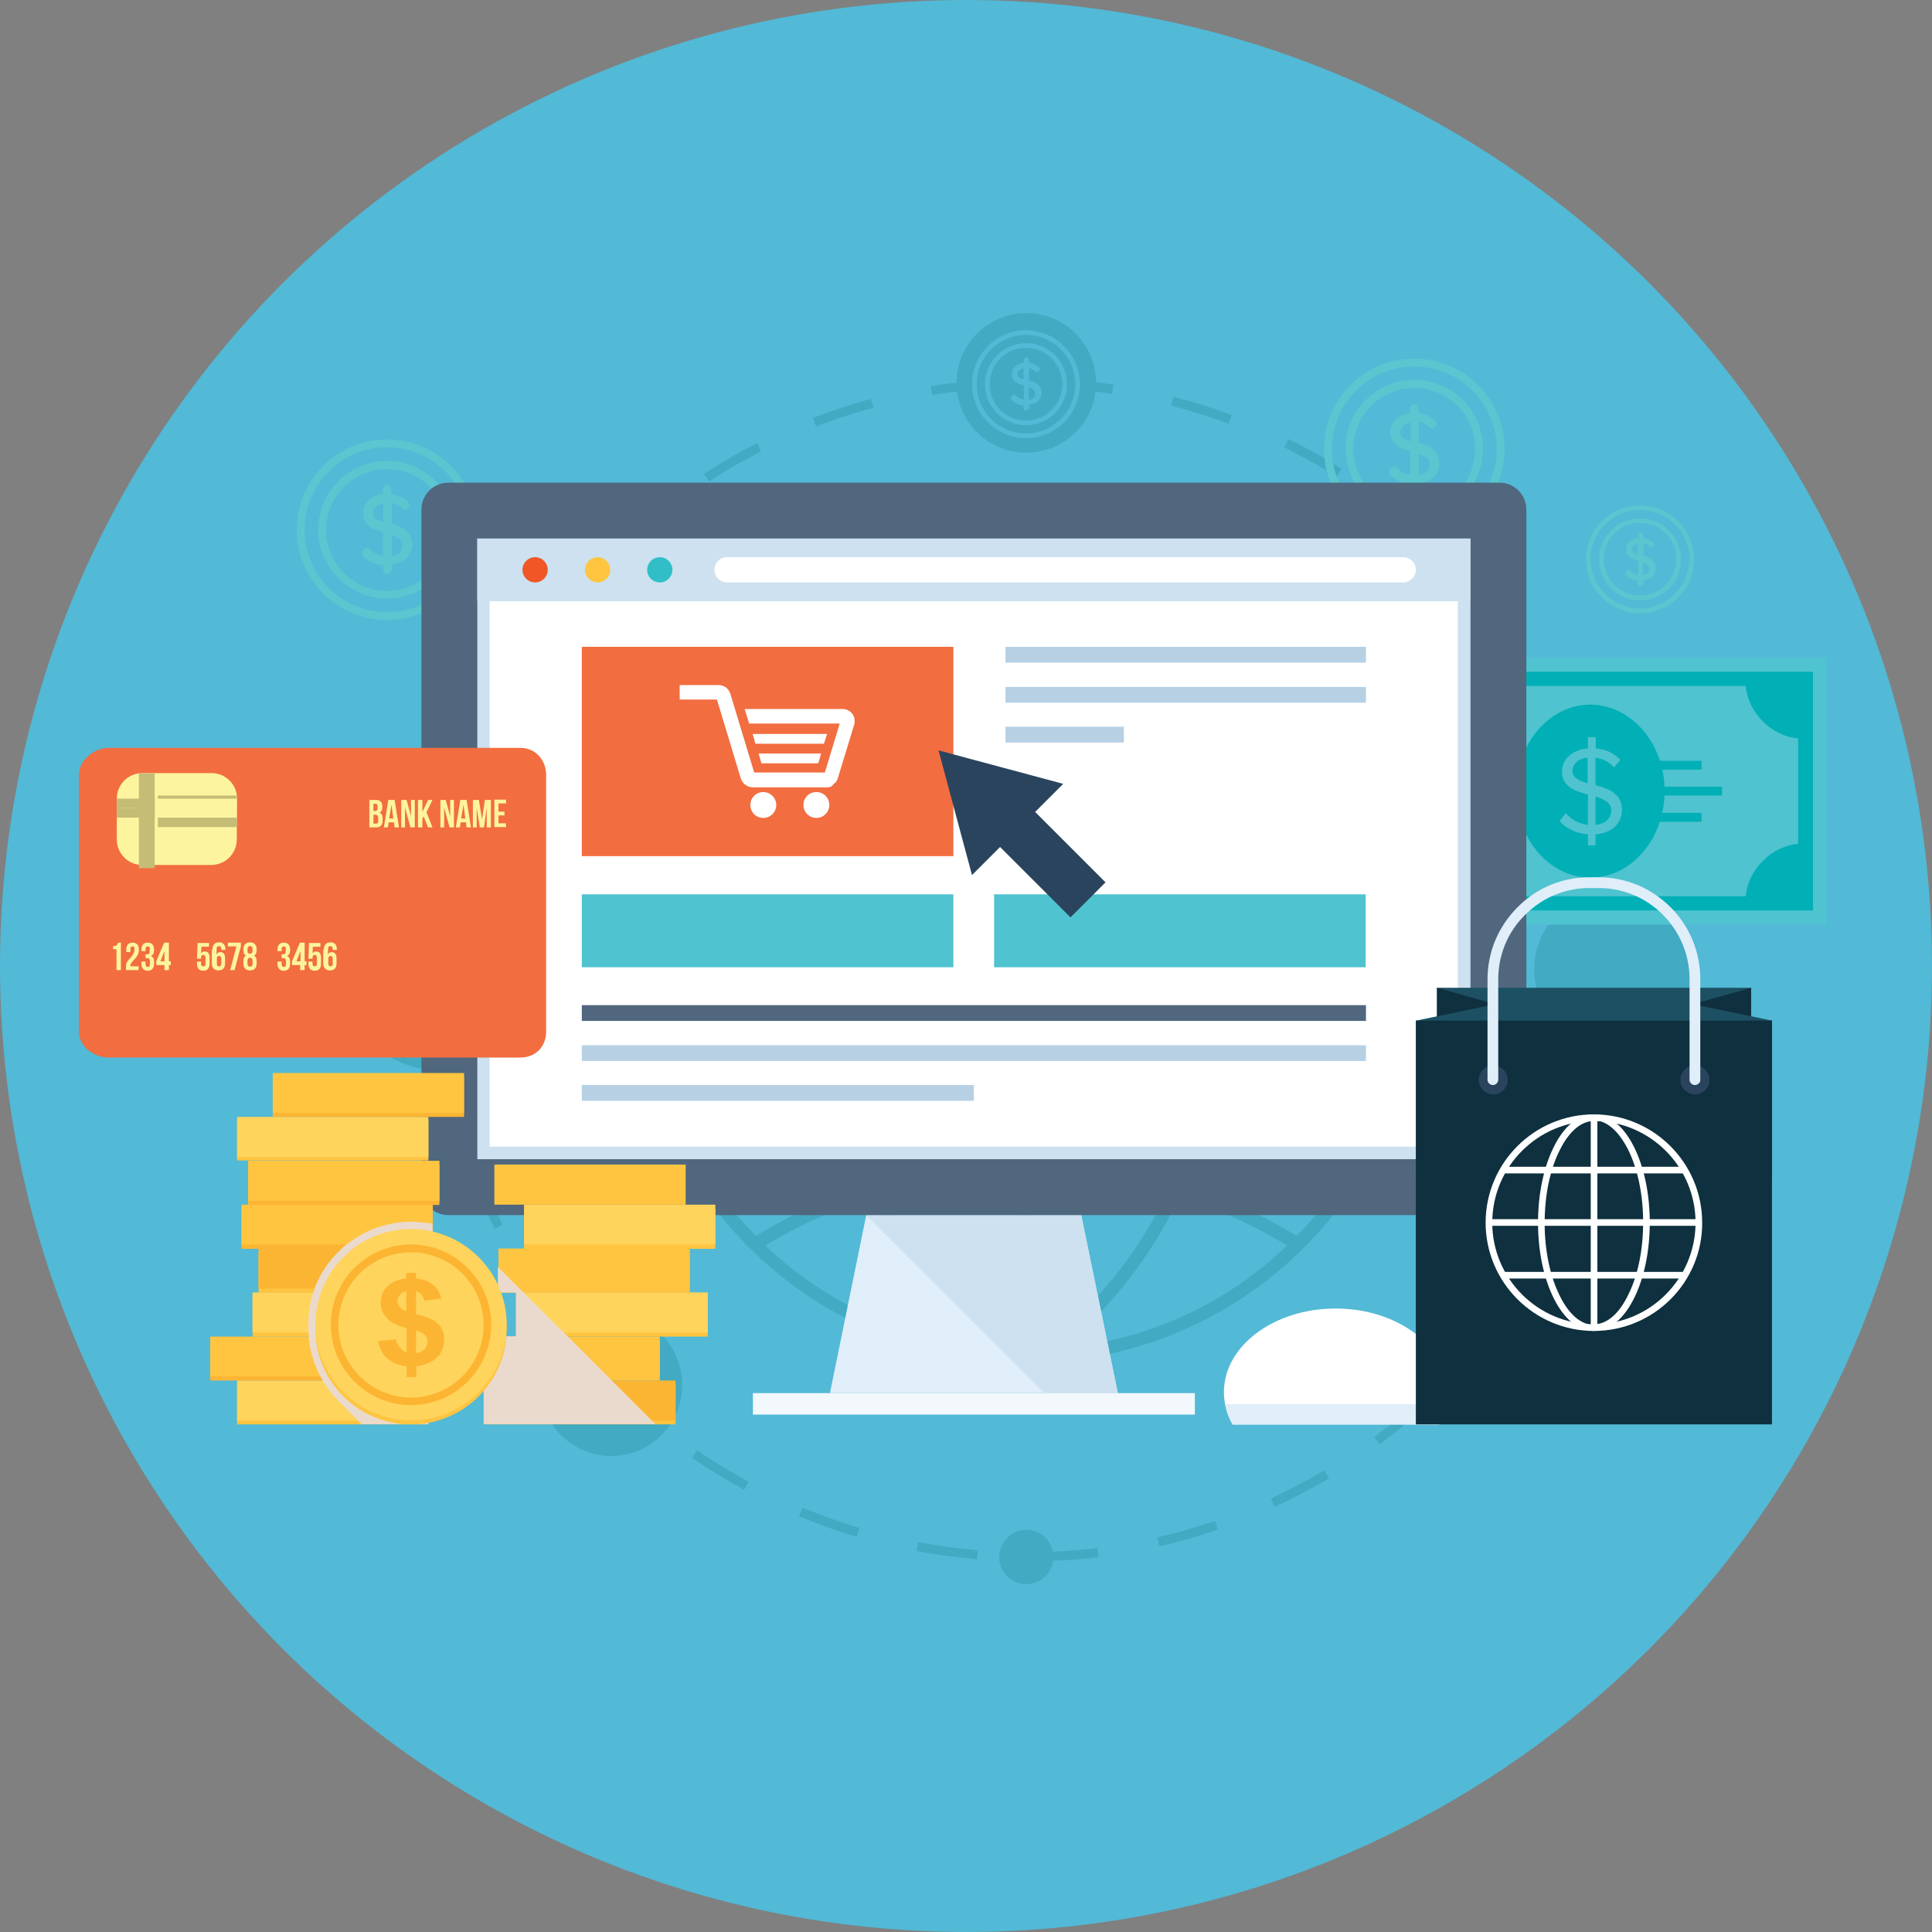 <?xml version="1.0" encoding="utf-8"?>
<!-- Generator: Adobe Illustrator 20.0.0, SVG Export Plug-In . SVG Version: 6.00 Build 0)  -->
<svg version="1.1" id="Layer_1" xmlns="http://www.w3.org/2000/svg" xmlns:xlink="http://www.w3.org/1999/xlink" x="0px" y="0px"
	 viewBox="0 0 612 612" style="enable-background:new 0 0 612 612;" xml:space="preserve">
<rect x="0" y="0" width="612" height="612" fill="#808080" stroke="none"/>
<style type="text/css">
	.st0{fill:#52B9D6;}
	.st1{fill:#42AAC3;}
	.st2{fill:#4FC3CF;}
	.st3{fill:#00B0B6;}
	.st4{fill:#5BC6D0;}
	.st5{fill:#E0EEF9;}
	.st6{fill:#CDE1F0;}
	.st7{fill:#F2F8FC;}
	.st8{fill:#50677E;}
	.st9{fill:#FFFFFF;}
	.st10{fill:#F05626;}
	.st11{fill:#FFC540;}
	.st12{fill:#31BEC6;}
	.st13{fill:#F26D40;}
	.st14{fill:#B7D0E4;}
	.st15{fill:#1D5063;}
	.st16{fill:#0E303F;}
	.st17{fill:#2A445E;}
	.st18{fill:#FCB532;}
	.st19{fill:#FFD45C;}
	.st20{fill:#EADACD;}
	.st21{fill:#FDF49F;}
	.st22{fill:#C5BC76;}
	.st23{enable-background:new    ;}
</style>
<g>
	<circle class="st0" cx="306" cy="306" r="306"/>
	<g>
		<g>
			<path class="st1" d="M328.8,494.6l-0.1-2.9c6.3-0.1,12.7-0.6,19-1.3l0.3,2.9C341.8,494,335.3,494.4,328.8,494.6z M309.5,493.9
				c-6.4-0.5-12.9-1.4-19.2-2.6l0.5-2.8c6.2,1.2,12.6,2,18.9,2.6L309.5,493.9z M367.2,489.8l-0.6-2.8c6.2-1.4,12.3-3.2,18.3-5.2
				l0.9,2.7C379.7,486.6,373.5,488.4,367.2,489.8z M271.4,486.8c-6.2-1.8-12.3-4-18.3-6.5l1.1-2.7c5.9,2.4,11.9,4.6,18,6.4
				L271.4,486.8z M403.8,477.3l-1.2-2.6c5.7-2.7,11.4-5.7,16.9-8.9l1.5,2.5C415.4,471.6,409.6,474.6,403.8,477.3z M235.7,471.9
				c-5.7-3.1-11.2-6.5-16.5-10.1l1.6-2.4c5.2,3.6,10.7,6.9,16.3,10L235.7,471.9z M437,457.5l-1.7-2.3c5.1-3.8,10-7.9,14.7-12.2
				l2,2.1C447.2,449.5,442.2,453.7,437,457.5z M203.8,450c-4.9-4.2-9.6-8.6-14.1-13.3l2.1-2c4.4,4.6,9.1,9,13.9,13.1L203.8,450z
				 M465.5,431.3l-2.2-1.9c4.2-4.7,8.2-9.8,11.9-14.9l2.3,1.7C473.8,421.4,469.8,426.5,465.5,431.3z M177.1,422.1
				c-3.9-5.1-7.7-10.4-11.1-15.9l2.4-1.5c3.4,5.4,7,10.6,10.9,15.6L177.1,422.1z M488,399.9l-2.5-1.4c3.1-5.5,6-11.2,8.6-17l2.6,1.2
				C494.1,388.4,491.2,394.3,488,399.9z M156.6,389.2c-2.8-5.8-5.4-11.8-7.6-17.8l2.7-1c2.2,6,4.7,11.9,7.5,17.6L156.6,389.2z
				 M503.6,364.4l-2.7-0.9c1.9-6,3.6-12.2,4.9-18.4l2.8,0.6C507.2,352,505.6,358.3,503.6,364.4z M143.4,352.9
				c-1.6-6.2-2.8-12.6-3.7-19l2.9-0.4c0.9,6.3,2.1,12.6,3.7,18.7L143.4,352.9z M511.5,326.6l-2.9-0.3c0.6-6.3,1-12.7,1-19
				c0-4.8-0.2-9.7-0.6-14.5l2.9-0.2c0.4,4.9,0.6,9.8,0.6,14.7C512.5,313.7,512.2,320.2,511.5,326.6z M137.9,314.6
				c-0.1-2.4-0.1-4.9-0.1-7.4c0-4,0.1-8,0.4-12l2.9,0.2c-0.2,3.9-0.4,7.9-0.4,11.8c0,2.4,0,4.9,0.1,7.3L137.9,314.6z M143.2,276.5
				l-2.8-0.5c1.1-6.3,2.5-12.7,4.2-18.9l2.8,0.8C145.6,264,144.2,270.2,143.2,276.5z M506.6,273.8c-1.1-6.2-2.6-12.5-4.4-18.6
				l2.8-0.8c1.8,6.2,3.3,12.5,4.5,18.8L506.6,273.8z M153.4,239.8l-2.7-1.1c2.4-6,5-11.9,8-17.6l2.6,1.3
				C158.3,228,155.7,233.9,153.4,239.8z M495.9,237.3c-2.4-5.9-5.1-11.7-8.1-17.2l2.5-1.4c3.1,5.7,5.8,11.6,8.3,17.5L495.9,237.3z
				 M170.9,205.9l-2.4-1.6c3.5-5.4,7.4-10.6,11.5-15.6l2.2,1.8C178.2,195.5,174.4,200.6,170.9,205.9z M477.8,203.7
				c-3.6-5.2-7.4-10.4-11.5-15.2l2.2-1.9c4.1,4.9,8.1,10.1,11.7,15.4L477.8,203.7z M195,176.4l-2-2c4.6-4.5,9.4-8.9,14.4-12.9
				l1.8,2.2C204.3,167.7,199.5,172,195,176.4z M453.3,174.6c-4.6-4.4-9.4-8.6-14.4-12.5l1.8-2.3c5.1,4,10,8.3,14.6,12.7L453.3,174.6
				z M224.6,152.5l-1.6-2.4c5.4-3.5,11-6.8,16.8-9.7l1.3,2.6C235.5,145.8,229.9,149,224.6,152.5z M423.4,151
				c-5.4-3.4-11-6.5-16.6-9.3l1.3-2.6c5.8,2.8,11.5,6,16.9,9.5L423.4,151z M258.5,135.1l-1-2.7c6-2.3,12.2-4.4,18.4-6l0.8,2.8
				C270.5,130.8,264.4,132.8,258.5,135.1z M389.2,134.2c-5.9-2.2-12.1-4.1-18.2-5.7l0.7-2.8c6.2,1.6,12.5,3.5,18.5,5.8L389.2,134.2z
				 M295.3,125.1l-0.5-2.8c6.3-1,12.8-1.7,19.3-2.1l0.2,2.9C307.9,123.4,301.5,124.1,295.3,125.1z M352.3,124.7
				c-6.3-0.9-12.7-1.5-19-1.8l0.1-2.9c6.4,0.3,12.9,0.9,19.3,1.8L352.3,124.7z"/>
			<path class="st1" d="M325,431.5c-1,0-2,0-2.9,0l-2.5-0.1c-29.8-1.3-58.3-13.4-80-34c-1.5-1.4-3-2.9-4.5-4.5
				c-21.3-22.4-33.4-51.7-34.2-82.5c0-1,0-2.1,0-3.1c0-1.1,0-2.1,0-3.1c0.8-30.9,12.9-60.2,34.2-82.5c1.4-1.4,2.8-2.9,4.5-4.5
				c21.7-20.7,50.2-32.7,80-34c0.7,0,1.5-0.1,2.2-0.1c1.2,0,2.2,0,3.3,0c1.2,0,2.2,0,3.2,0h0.3c0.7,0,1.4,0,2.1,0.1
				c29.9,1.3,58.3,13.4,80,34c1.9,1.8,3.2,3.1,4.5,4.5c21.3,22.4,33.5,51.7,34.2,82.6v0.2c0,1,0,1.9,0,2.9s0,1.9,0,2.9v0.2
				c-0.8,30.8-12.9,60.2-34.2,82.5c-1.3,1.4-2.8,2.8-4.5,4.5c-21.7,20.6-50.1,32.7-80,34.1l-2.4,0.1c-1.1,0-2,0-3.1,0
				C325.2,431.5,325,431.5,325,431.5z M321.1,372c-13,0.3-26,2.1-38.4,5.4l-2.3,0.6l1.1,2.1c9.6,18.7,22.9,34.8,38.5,46.4l3.1,2.3
				v-56.9L321.1,372z M327.1,428.7l3.1-2.3c15.6-11.5,28.9-27.5,38.5-46.3l1.1-2.1l-2.3-0.6c-12.4-3.3-25.3-5.1-38.4-5.4h-2
				L327.1,428.7L327.1,428.7z M372.9,380.7c-8.2,16.5-18.9,30.7-31.8,42.2l-4.8,4.3l6.4-0.9c23.6-3.4,45.5-13.8,63.2-30l1.9-1.8
				l-2.3-1.3c-9.4-5.5-19.6-10.1-30.3-13.5l-1.6-0.5L372.9,380.7z M275,379.7c-10.7,3.4-20.9,8-30.3,13.5l-2.3,1.3l1.9,1.8
				c17.8,16.2,39.7,26.5,63.2,30l6.4,0.9l-4.8-4.3c-12.9-11.5-23.6-25.7-31.9-42.2l-0.7-1.5L275,379.7z M204.9,311.2
				c1,29.6,12.9,57.8,33.5,79.2l1.1,1.1l1.3-0.8c9.9-6,20.6-10.9,32-14.6l2-0.7l-0.8-1.9c-8.4-19.3-13.1-40.8-13.6-62.4v-1.9h-55.5
				V311.2z M389.8,311.1c-0.5,21.6-5.2,43.2-13.6,62.4l-0.8,1.9l2,0.7c11.3,3.7,22.1,8.6,32,14.6l1.3,0.8l1.1-1.1
				c20.6-21.5,32.5-49.6,33.5-79.2l0.1-2h-55.5L389.8,311.1z M327.1,367.9h1.9c13.9,0.3,27.7,2.3,40.9,6l1.6,0.4l0.7-1.5
				c8.4-18.9,13.1-40.2,13.6-61.6v-2h-58.7V367.9z M264.5,311.2c0.5,21.4,5.2,42.7,13.6,61.6l0.7,1.5l1.6-0.4
				c13.2-3.6,27-5.6,40.9-6h1.9v-58.7h-58.7V311.2z M409.4,223.7c-9.9,6-20.7,10.9-32,14.6l-2,0.7l0.8,1.9
				c8.4,19.2,13.1,40.8,13.6,62.5v1.9h55.5l-0.1-2c-1-29.6-12.9-57.8-33.5-79.3l-1.1-1.1L409.4,223.7z M369.9,240.5
				c-13.2,3.6-27,5.6-40.9,6h-1.9v58.7h58.7v-2c-0.5-21.4-5.2-42.7-13.6-61.6l-0.7-1.5L369.9,240.5z M278,241.6
				c-8.4,18.9-13.1,40.2-13.6,61.6v2h58.7v-58.7h-1.9c-13.9-0.3-27.7-2.3-40.9-6l-1.6-0.4L278,241.6z M238.4,224
				c-20.6,21.5-32.5,49.6-33.5,79.3l-0.1,2h55.5v-1.9c0.5-21.6,5.2-43.2,13.6-62.5l0.8-1.9l-2-0.7c-11.3-3.7-22.1-8.6-32-14.6
				l-1.3-0.8L238.4,224z M327.1,242.5h2c13.1-0.3,26-2.1,38.4-5.4l2.3-0.6l-1.1-2.1c-9.6-18.8-22.9-34.8-38.5-46.4l-3.1-2.3
				L327.1,242.5L327.1,242.5z M320,187.9c-15.6,11.6-28.9,27.6-38.5,46.4l-1.1,2.1l2.3,0.6c12.4,3.3,25.3,5.1,38.4,5.4h2v-56.9
				L320,187.9z M307.6,188.2c-23.6,3.4-45.5,13.8-63.2,30l-1.9,1.8l2.3,1.3c9.4,5.5,19.6,10,30.3,13.5l1.6,0.5l0.7-1.5
				c8.2-16.5,18.9-30.7,31.9-42.2l4.8-4.3L307.6,188.2z M341.1,191.6c12.9,11.5,23.6,25.7,31.9,42.2l0.7,1.5l1.6-0.5
				c10.7-3.4,20.9-8,30.3-13.5l2.3-1.3l-1.9-1.8c-17.8-16.1-39.6-26.5-63.2-29.9l-6.4-0.9L341.1,191.6z"/>
			<g>
				<path class="st1" d="M325.1,143.4c-12.2,0-22.1-9.9-22.1-22.1s9.9-22.1,22.1-22.1s22.1,9.9,22.1,22.1S337.3,143.4,325.1,143.4z"
					/>
				<path class="st1" d="M193.7,190.8c-4,0-7.8-1.6-10.6-4.4c-5.9-5.9-5.9-15.4,0-21.2c2.8-2.8,6.6-4.4,10.6-4.4s7.8,1.6,10.6,4.4
					c5.9,5.9,5.9,15.4,0,21.2C201.4,189.2,197.7,190.8,193.7,190.8z"/>
				<path class="st1" d="M139.2,339c-17.5,0-31.8-14.3-31.8-31.8s14.3-31.8,31.8-31.8s31.8,14.3,31.8,31.8
					C171,324.8,156.7,339,139.2,339L139.2,339z"/>
				<path class="st1" d="M193.7,461.2c-6,0-11.7-2.3-16-6.6c-4.3-4.3-6.6-9.9-6.6-15.9s2.3-11.7,6.6-15.9c4.3-4.3,9.9-6.6,15.9-6.6
					s11.7,2.3,15.9,6.6c4.3,4.3,6.6,9.9,6.6,15.9s-2.3,11.7-6.6,15.9C205.3,458.9,199.7,461.2,193.7,461.2z"/>
				<path class="st1" d="M325.1,501.8c-4.8,0-8.6-3.9-8.6-8.6s3.9-8.6,8.6-8.6c4.8,0,8.6,3.9,8.6,8.6S329.9,501.8,325.1,501.8z"/>
				<path class="st1" d="M456.6,445.2c-1.7,0-3.4-0.7-4.6-1.9c-1.2-1.2-1.9-2.9-1.9-4.6s0.7-3.4,1.9-4.6c1.2-1.2,2.9-1.9,4.6-1.9
					s3.4,0.7,4.6,1.9c1.2,1.2,1.9,2.9,1.9,4.6s-0.7,3.4-1.9,4.6C460,444.5,458.3,445.2,456.6,445.2z"/>
				<path class="st1" d="M511.1,332.3c-13.8,0-25.1-11.3-25.1-25.1c0-13.8,11.3-25.1,25.1-25.1s25.1,11.3,25.1,25.1
					C536.1,321.1,524.9,332.3,511.1,332.3z"/>
				<path class="st1" d="M456.6,187.5c-3.2,0-6.1-1.2-8.3-3.5c-2.2-2.2-3.5-5.2-3.5-8.3s1.2-6.1,3.5-8.3c2.2-2.2,5.2-3.4,8.3-3.4
					c3.2,0,6.1,1.2,8.3,3.5c2.2,2.2,3.5,5.2,3.5,8.3s-1.2,6.1-3.5,8.3C462.7,186.3,459.7,187.5,456.6,187.5z"/>
			</g>
		</g>
		<g>
			<polygon class="st2" points="429.1,208.3 429.1,292.9 578.6,292.9 578.6,208.3 			"/>
			<g>
				<g>
					<path class="st3" d="M487.5,241h-18.7v2.8h17.8C486.8,242.8,487.1,241.9,487.5,241z"/>
					<path class="st3" d="M522.1,249.2c0,0.5,0,0.9,0,1.4s0,0.9,0,1.4h23.4v-2.8L522.1,249.2L522.1,249.2z"/>
					<path class="st3" d="M485.6,250.6c0-0.5,0-0.9,0.1-1.4h-23.4v2.8h23.4C485.7,251.6,485.6,251.1,485.6,250.6z"/>
					<path class="st3" d="M539,243.8V241h-18.7c0.4,0.9,0.7,1.8,0.9,2.8H539z"/>
					<path class="st3" d="M520.3,260.3H539v-2.8h-17.8C521,258.5,520.6,259.4,520.3,260.3z"/>
					<path class="st3" d="M486.5,257.5h-17.8v2.8h18.7C487.1,259.4,486.8,258.5,486.5,257.5z"/>
				</g>
			</g>
			<path class="st3" d="M502.9,240v8.1c-2.7-0.8-4.8-1.7-4.8-3.9C498.2,241.9,500.1,240.2,502.9,240z M505.4,252.3v9
				c3.8-0.4,5-2.7,5-4.6C510.4,254.2,508.1,253.2,505.4,252.3z M527.3,250.6c0,15.1-10.5,27.4-23.5,27.4s-23.5-12.3-23.5-27.4
				c0-15.1,10.5-27.4,23.5-27.4C516.8,223.3,527.3,235.5,527.3,250.6z M513.8,256.5c0-5.2-4.4-6.7-8.4-7.8V240
				c2.2,0.3,4.3,1.3,5.9,3.1l2-2.4c-1.9-2-4.5-3.4-7.8-3.6v-3.6H503v3.6c-4.7,0.3-8.2,3.2-8.2,7.3c0,4.9,4.2,6.2,8.2,7.3v9.6
				c-3.1-0.4-5.5-1.9-7-3.7l-2,2.5c2,2.2,5,3.9,9,4.2v3.5h2.4v-3.5C511.5,263.8,513.8,260.1,513.8,256.5z"/>
			<path class="st3" d="M553.5,212.8h-99.2h-20.6v20.7v34.3v20.6h20.7h99.2h20.7v-20.7v-34.3v-20.6L553.5,212.8z M569.6,267.3
				c-3.9,0.3-8,2.2-11.2,5.4c-3.2,3.2-5.1,7.3-5.4,11.2h-98.3c-0.3-3.9-2.2-8-5.4-11.2c-3.2-3.2-7.2-5.1-11.2-5.4v-33.4
				c4-0.3,8-2.2,11.2-5.4s5.1-7.3,5.4-11.2H553c0.3,3.9,2.2,8,5.4,11.2s7.2,5.1,11.2,5.4V267.3z"/>
		</g>
		<g>
			<g>
				<path class="st0" d="M325,130.1c-0.2,0-0.4-0.1-0.6-0.2c-0.2-0.2-0.2-0.4-0.2-0.6v-0.9c-1.4-0.1-2.6-0.7-3.6-1.5
					c0,0,0,0-0.2-0.3c-0.1-0.1-0.2-0.3-0.2-0.5s0.1-0.4,0.2-0.5l0.2-0.2c0.1-0.2,0.3-0.3,0.6-0.3l0,0c0.2,0,0.4,0.1,0.6,0.2l0,0
					l0.1,0.1c0.5,0.5,1.3,1,2.4,1.2v-4.5c-1.8-0.5-3.8-1.2-3.8-3.6c0-1.9,1.5-3.4,3.8-3.6V114c0-0.2,0.1-0.4,0.2-0.6
					c0.2-0.2,0.4-0.2,0.6-0.2l0,0c0.2,0,0.4,0.1,0.6,0.2c0.2,0.2,0.2,0.4,0.2,0.6v0.9c1.1,0.1,2,0.5,2.8,1.1c0,0,0,0,0.5,0.4
					c0.1,0.1,0.2,0.3,0.2,0.5s-0.1,0.4-0.2,0.5l-0.2,0.2c-0.1,0.2-0.3,0.2-0.5,0.3l0,0c-0.2,0-0.4-0.1-0.5-0.2
					c-0.2-0.1-0.3-0.3-0.4-0.4c-0.5-0.3-1-0.6-1.6-0.7v3.9c1.6,0.5,3.9,1.3,3.9,3.9c0,1.7-1,3.5-3.9,3.8v0.9c0,0.2-0.1,0.4-0.2,0.6
					C325.5,130,325.3,130.1,325,130.1L325,130.1z M325.9,126.7c1.9-0.3,2-1.6,2-2c0-1-0.7-1.5-2-2V126.7z M324.2,116.7
					c-1.1,0.2-1.9,0.9-1.9,1.8s0.7,1.3,1.9,1.7V116.7z"/>
				<path class="st0" d="M325,134.7c-7.2,0-13-5.8-13-13s5.9-13,13-13c7.2,0,13,5.8,13,13S332.2,134.7,325,134.7z M325,110.2
					c-6.4,0-11.5,5.2-11.5,11.5c0,6.4,5.2,11.5,11.5,11.5c6.4,0,11.5-5.2,11.5-11.5C336.5,115.3,331.3,110.2,325,110.2z"/>
				<path class="st0" d="M325,138.8c-9.4,0-17.1-7.7-17.1-17.1s7.7-17.1,17.1-17.1s17.1,7.7,17.1,17.1S334.4,138.8,325,138.8z
					 M325,106.1c-8.6,0-15.6,7-15.6,15.6s7,15.6,15.6,15.6s15.6-7,15.6-15.6S333.6,106.1,325,106.1z"/>
			</g>
		</g>
		<g>
			<g>
				<path class="st0" d="M192.9,132c-0.2,0-0.4-0.1-0.6-0.2c-0.2-0.2-0.2-0.4-0.2-0.6v-0.9c-1.4-0.1-2.6-0.7-3.6-1.5
					c0,0,0,0-0.2-0.3c-0.1-0.1-0.2-0.3-0.2-0.5s0.1-0.4,0.2-0.5l0.2-0.2c0.1-0.2,0.3-0.3,0.6-0.3l0,0c0.2,0,0.4,0.1,0.6,0.2l0,0
					l0.1,0.1c0.5,0.5,1.3,1,2.4,1.2V124c-1.8-0.5-3.8-1.2-3.8-3.6c0-1.9,1.5-3.4,3.8-3.6V116c0-0.2,0.1-0.4,0.2-0.6
					c0.2-0.2,0.4-0.2,0.6-0.2l0,0c0.2,0,0.4,0.1,0.6,0.2c0.2,0.2,0.2,0.4,0.2,0.6v0.9c1.1,0.1,2,0.5,2.8,1.1c0,0,0,0,0.5,0.4
					c0.1,0.1,0.2,0.3,0.2,0.5s-0.1,0.4-0.2,0.5l-0.2,0.2c-0.1,0.2-0.3,0.2-0.5,0.3l0,0c-0.2,0-0.4-0.1-0.5-0.2
					c-0.2-0.1-0.3-0.3-0.4-0.4c-0.5-0.3-1-0.6-1.6-0.7v3.9c1.6,0.5,3.9,1.3,3.9,3.9c0,1.7-1,3.5-3.9,3.8v0.9c0,0.2-0.1,0.4-0.2,0.6
					C193.4,131.9,193.2,132,192.9,132L192.9,132z M193.7,128.6c1.9-0.3,2-1.6,2-2c0-1-0.7-1.5-2-2V128.6z M192.1,118.6
					c-1.1,0.2-1.9,0.9-1.9,1.8s0.7,1.3,1.9,1.7V118.6z"/>
				<path class="st0" d="M192.9,136.6c-7.2,0-13-5.8-13-13s5.8-13,13-13s13,5.8,13,13S200.1,136.6,192.9,136.6z M192.9,112
					c-6.4,0-11.5,5.2-11.5,11.5c0,6.4,5.2,11.5,11.5,11.5c6.4,0,11.5-5.2,11.5-11.5S199.2,112,192.9,112z"/>
				<path class="st0" d="M192.9,140.7c-9.4,0-17.1-7.7-17.1-17.1s7.7-17.1,17.1-17.1c9.4,0,17.1,7.7,17.1,17.1
					S202.3,140.7,192.9,140.7z M192.9,108c-8.6,0-15.6,7-15.6,15.6s7,15.6,15.6,15.6s15.6-7,15.6-15.6S201.5,108,192.9,108z"/>
			</g>
		</g>
		<g>
			<g>
				<path class="st4" d="M519.6,185.6c-0.2,0-0.4-0.1-0.6-0.2c-0.2-0.2-0.2-0.4-0.2-0.6v-0.9c-1.4-0.1-2.6-0.7-3.6-1.5
					c0,0,0,0-0.2-0.3c-0.1-0.1-0.2-0.3-0.2-0.5s0.1-0.4,0.2-0.5l0.2-0.2c0.1-0.2,0.3-0.3,0.6-0.3l0,0c0.2,0,0.4,0.1,0.6,0.2l0,0
					l0.1,0.1c0.5,0.5,1.3,1,2.4,1.2v-4.5c-1.8-0.5-3.8-1.2-3.8-3.6c0-1.9,1.5-3.4,3.8-3.6v-0.9c0-0.2,0.1-0.4,0.2-0.6
					c0.2-0.2,0.4-0.2,0.6-0.2l0,0c0.2,0,0.4,0.1,0.6,0.2c0.2,0.2,0.2,0.4,0.2,0.6v0.9c1.1,0.1,2,0.5,2.8,1.1c0,0,0,0,0.5,0.4
					c0.1,0.1,0.2,0.3,0.2,0.5s-0.1,0.4-0.2,0.5l-0.2,0.2c-0.1,0.2-0.3,0.2-0.5,0.3l0,0c-0.2,0-0.4-0.1-0.5-0.2
					c-0.2-0.1-0.3-0.3-0.4-0.4c-0.5-0.3-1-0.6-1.6-0.7v3.9c1.6,0.5,3.9,1.3,3.9,3.9c0,1.7-1,3.5-3.9,3.8v0.9c0,0.2-0.1,0.4-0.2,0.6
					C520,185.5,519.8,185.6,519.6,185.6L519.6,185.6z M520.4,182.2c1.9-0.3,2-1.6,2-2c0-1-0.7-1.5-2-2V182.2z M518.8,172.2
					c-1.1,0.2-1.9,0.9-1.9,1.8c0,0.9,0.7,1.3,1.9,1.7V172.2z"/>
				<path class="st4" d="M519.5,190.2c-7.2,0-13-5.8-13-13s5.9-13,13-13c7.2,0,13,5.8,13,13C532.6,184.4,526.7,190.2,519.5,190.2z
					 M519.5,165.6c-6.4,0-11.5,5.2-11.5,11.5c0,6.4,5.2,11.5,11.5,11.5c6.4,0,11.5-5.2,11.5-11.5
					C531.1,170.8,525.9,165.6,519.5,165.6z"/>
				<path class="st4" d="M519.5,194.3c-9.4,0-17.1-7.7-17.1-17.1c0-9.4,7.7-17.1,17.1-17.1c9.4,0,17.1,7.7,17.1,17.1
					C536.7,186.6,529,194.3,519.5,194.3z M519.5,161.5c-8.6,0-15.6,7-15.6,15.6s7,15.6,15.6,15.6c8.6,0,15.6-7,15.6-15.6
					C535.2,168.5,528.1,161.5,519.5,161.5z"/>
			</g>
		</g>
		<g>
			<g>
				<path class="st4" d="M448.1,156.2c-0.4,0-0.7-0.1-0.9-0.4c-0.3-0.3-0.4-0.6-0.4-0.9v-1.5c-2.3-0.2-4.4-1.1-6-2.6
					c0,0-0.1-0.1-0.4-0.4c-0.2-0.2-0.3-0.5-0.3-0.9c0-0.3,0.1-0.6,0.3-0.9l0.3-0.4c0.2-0.3,0.6-0.4,0.9-0.4l0,0
					c0.4,0,0.7,0.1,0.9,0.4l0,0l0.2,0.2c0.8,0.8,2.2,1.7,4,2v-7.5c-2.9-0.8-6.3-2-6.3-6c0-3.2,2.6-5.7,6.3-6.1v-1.5
					c0-0.4,0.1-0.7,0.4-0.9c0.3-0.3,0.6-0.4,0.9-0.4l0,0c0.4,0,0.7,0.1,0.9,0.4c0.3,0.3,0.4,0.6,0.4,0.9v1.5
					c1.8,0.2,3.3,0.9,4.6,1.8c0,0,0.1,0.1,0.8,0.7c0.2,0.2,0.4,0.6,0.4,0.9c0,0.3-0.1,0.7-0.3,0.9l-0.3,0.3
					c-0.2,0.3-0.6,0.4-0.9,0.4l0,0c-0.3,0-0.7-0.1-0.9-0.4c-0.3-0.2-0.6-0.5-0.6-0.6c-0.8-0.6-1.6-1-2.6-1.2v6.6
					c2.6,0.8,6.5,2.1,6.5,6.5c0,2.8-1.7,5.9-6.5,6.4v1.5c0,0.4-0.1,0.7-0.4,1C448.8,156.1,448.5,156.2,448.1,156.2L448.1,156.2z
					 M449.5,150.5c3.1-0.5,3.4-2.7,3.4-3.4c0-1.7-1.2-2.6-3.4-3.3V150.5z M446.8,133.9c-1.9,0.3-3.2,1.5-3.2,3.1
					c0,1.4,1.1,2.1,3.2,2.8V133.9z"/>
				<path class="st4" d="M448,163.9c-12,0-21.8-9.8-21.8-21.8s9.8-21.8,21.8-21.8s21.8,9.8,21.8,21.8
					C469.8,154.2,460,163.9,448,163.9z M448,122.9c-10.6,0-19.3,8.6-19.3,19.3c0,10.6,8.6,19.3,19.3,19.3c10.6,0,19.3-8.6,19.3-19.3
					S458.6,122.9,448,122.9z"/>
				<path class="st4" d="M448,170.8c-15.8,0-28.6-12.8-28.6-28.6s12.8-28.6,28.6-28.6c15.8,0,28.6,12.8,28.6,28.6
					C476.6,157.9,463.8,170.8,448,170.8z M448,116.1c-14.4,0-26.1,11.7-26.1,26.1s11.7,26.1,26.1,26.1s26.1-11.7,26.1-26.1
					C474.1,127.8,462.4,116.1,448,116.1z"/>
			</g>
		</g>
		<g>
			<g>
				<path class="st4" d="M122.7,181.9c-0.4,0-0.7-0.1-0.9-0.4c-0.3-0.3-0.4-0.6-0.4-0.9v-1.5c-2.3-0.2-4.4-1.1-6-2.6
					c0,0-0.1-0.1-0.4-0.4c-0.2-0.2-0.3-0.5-0.3-0.9c0-0.3,0.1-0.6,0.3-0.9l0.3-0.4c0.2-0.3,0.6-0.4,0.9-0.4l0,0
					c0.4,0,0.7,0.1,0.9,0.4l0,0l0.2,0.2c0.8,0.8,2.2,1.7,4,2v-7.5c-2.9-0.8-6.3-2-6.3-6c0-3.3,2.6-5.7,6.3-6.1V155
					c0-0.4,0.1-0.7,0.4-0.9c0.3-0.3,0.6-0.4,0.9-0.4l0,0c0.4,0,0.7,0.1,0.9,0.4c0.3,0.3,0.4,0.6,0.4,0.9v1.5
					c1.8,0.2,3.3,0.9,4.6,1.8c0,0,0.1,0.1,0.8,0.7c0.2,0.2,0.4,0.5,0.4,0.9c0,0.3-0.1,0.7-0.3,0.9l-0.3,0.3
					c-0.2,0.3-0.6,0.4-0.9,0.4l0,0c-0.3,0-0.7-0.1-0.9-0.4c-0.3-0.2-0.6-0.5-0.6-0.6c-0.8-0.6-1.6-1-2.6-1.2v6.6
					c2.6,0.8,6.5,2.1,6.5,6.5c0,2.8-1.7,5.9-6.5,6.4v1.5c0,0.4-0.1,0.7-0.4,0.9C123.4,181.8,123.1,181.9,122.7,181.9L122.7,181.9z
					 M124.1,176.2c3.1-0.5,3.4-2.7,3.4-3.4c0-1.7-1.2-2.6-3.4-3.3V176.2z M121.4,159.5c-1.9,0.3-3.2,1.5-3.2,3.1
					c0,1.4,1.1,2.1,3.2,2.8V159.5z"/>
				<path class="st4" d="M122.6,189.6c-12,0-21.8-9.8-21.8-21.8s9.8-21.8,21.8-21.8s21.8,9.8,21.8,21.8
					C144.4,179.8,134.6,189.6,122.6,189.6z M122.6,148.6c-10.6,0-19.3,8.6-19.3,19.3c0,10.6,8.6,19.3,19.3,19.3
					c10.6,0,19.3-8.6,19.3-19.3C141.9,157.2,133.2,148.6,122.6,148.6z"/>
				<path class="st4" d="M122.6,196.4c-15.8,0-28.6-12.8-28.6-28.6s12.8-28.6,28.6-28.6s28.6,12.8,28.6,28.6
					S138.4,196.4,122.6,196.4z M122.6,141.7c-14.4,0-26.1,11.7-26.1,26.1c0,14.4,11.7,26.1,26.1,26.1s26.1-11.7,26.1-26.1
					S137,141.7,122.6,141.7z"/>
			</g>
		</g>
		<g>
			<g>
				<polygon class="st5" points="354.1,441.3 262.9,441.3 274.4,384.9 342.5,384.9 				"/>
				<polygon class="st6" points="354.1,441.3 342.5,384.9 274.4,384.9 330.8,441.3 				"/>
				<rect x="238.5" y="441.3" class="st7" width="140" height="6.8"/>
			</g>
			<path class="st8" d="M142,152.9c-4.7,0-8.5,3.8-8.5,8.5v215c0,4.7,3.8,8.5,8.5,8.5h333c4.7,0,8.5-3.8,8.5-8.5v-215
				c0-4.7-3.8-8.5-8.5-8.5H142z"/>
			<rect x="151.2" y="170.6" class="st6" width="314.6" height="196.6"/>
			<rect x="155.1" y="190.4" class="st9" width="306.7" height="172.8"/>
			<rect x="151.2" y="170.6" class="st6" width="314.6" height="19.8"/>
			<g>
				<circle class="st10" cx="169.5" cy="180.5" r="4"/>
				<circle class="st11" cx="189.3" cy="180.5" r="4"/>
				<ellipse class="st12" cx="209" cy="180.5" rx="4" ry="4"/>
			</g>
			<path class="st9" d="M448.5,180.5c0,2.2-1.8,4-4,4H230.3c-2.2,0-4-1.8-4-4l0,0c0-2.2,1.8-4,4-4h214.2
				C446.7,176.5,448.5,178.3,448.5,180.5L448.5,180.5z"/>
			<g>
				<g>
					<rect x="184.3" y="204.9" class="st13" width="117.7" height="66.3"/>
					<rect x="184.3" y="283.3" class="st2" width="117.7" height="23.1"/>
					<rect x="314.9" y="283.3" class="st2" width="117.7" height="23.1"/>
					<g>
						<rect x="318.5" y="204.9" class="st14" width="114.2" height="5"/>
						<rect x="318.5" y="217.6" class="st14" width="114.2" height="5"/>
						<rect x="318.5" y="230.2" class="st14" width="37.5" height="5"/>
					</g>
					<g>
						<rect x="184.3" y="318.4" class="st8" width="248.4" height="5"/>
						<rect x="184.3" y="331.1" class="st14" width="248.4" height="5"/>
						<rect x="184.3" y="343.7" class="st14" width="124.2" height="5"/>
					</g>
					<path class="st9" d="M262,249.4h-23.6c-0.8,0-1.6-0.3-2.3-0.8s-1.1-1.2-1.4-1.9l-7.6-25.1h-11.8V217h12.3
						c0.8,0,1.6,0.3,2.3,0.7c0.7,0.5,1.1,1.2,1.4,1.9l7.6,25.1h22.4l4.7-15.5h-28.7l-1.4-4.6H267c1.2,0,2.3,0.6,3,1.5
						c0.7,1,0.9,2.2,0.6,3.4l-5.2,17c-0.2,0.8-0.7,1.5-1.4,1.9C263.6,249.2,262.8,249.4,262,249.4z M262,232.5h-23.6l0.9,3.1H261
						L262,232.5z M260.1,238.7l-0.9,3.1h-18l-0.9-3.1H260.1z M241.8,250.9c-2.3,0-4.1,1.8-4.1,4.1s1.8,4.1,4.1,4.1s4.1-1.9,4.1-4.1
						C245.9,252.7,244,250.9,241.8,250.9z M258.6,250.9c-2.3,0-4.1,1.8-4.1,4.1s1.9,4.1,4.1,4.1c2.3,0,4.1-1.9,4.1-4.1
						C262.7,252.7,260.9,250.9,258.6,250.9z"/>
				</g>
			</g>
		</g>
		<g>
			<path class="st9" d="M455.8,451.2c1.8-3.2,2.7-6.6,2.7-10.2c0-14.6-15.9-26.5-35.4-26.5c-19.6,0-35.4,11.9-35.4,26.5
				c0,3.6,1,7.1,2.7,10.2H455.8z"/>
			<path class="st5" d="M388.1,444.8c0.4,2.3,1.2,4.4,2.4,6.5h65.4c1.1-2,1.9-4.2,2.4-6.5H388.1z"/>
		</g>
		<g>
			<rect x="455.2" y="312.9" class="st15" width="99.5" height="94.1"/>
			<polygon class="st16" points="554.7,312.9 554.7,343.1 536.2,343.1 536.2,318.1 			"/>
			<polygon class="st15" points="536.2,374.1 561.3,374.1 561.3,323.3 536.2,318.1 			"/>
			<polygon class="st16" points="455.2,312.9 455.2,343.1 473.7,343.1 473.7,318.1 			"/>
			<polygon class="st15" points="473.7,374.1 448.6,374.1 448.6,323.3 473.7,318.1 			"/>
			<rect x="448.5" y="323.3" class="st16" width="112.8" height="127.9"/>
			<g>
				<g>
					<g>
						<path class="st9" d="M504.9,421.6c-18.9,0-34.3-15.4-34.3-34.3S486,353,504.9,353v2.1c-17.8,0-32.2,14.5-32.2,32.2
							c0,17.8,14.5,32.2,32.2,32.2V421.6z"/>
						<path class="st9" d="M504.9,421.6c-4.9,0-9.4-3.7-12.7-10.3c-3.2-6.4-5-14.9-5-24s1.8-17.6,5-24c3.3-6.7,7.8-10.3,12.7-10.3
							v2.1c-4,0-7.9,3.3-10.8,9.2c-3.1,6.1-4.8,14.3-4.8,23.1c0,8.7,1.7,16.9,4.8,23.1c2.9,5.9,6.8,9.2,10.8,9.2V421.6z"/>
						<rect x="503.9" y="354" class="st9" width="2.1" height="66.6"/>
						<path class="st9" d="M504.9,421.6v-2.1c4,0,7.9-3.2,10.8-9.2c3.1-6.1,4.8-14.3,4.8-23.1c0-8.7-1.7-16.9-4.8-23.1
							c-3-5.9-6.8-9.2-10.8-9.2V353c4.9,0,9.4,3.7,12.7,10.3c3.2,6.4,5,14.9,5,24s-1.8,17.6-5,24
							C514.3,417.9,509.8,421.6,504.9,421.6z"/>
						<path class="st9" d="M504.9,421.6v-2.1c17.8,0,32.2-14.5,32.2-32.2c0-17.8-14.5-32.2-32.2-32.2V353
							c18.9,0,34.3,15.4,34.3,34.3C539.3,406.2,523.9,421.6,504.9,421.6z"/>
					</g>
					<g>
						<rect x="476.1" y="369.6" class="st9" width="57.6" height="2.1"/>
						<rect x="471.7" y="386.2" class="st9" width="66.6" height="2.1"/>
						<rect x="476.1" y="402.9" class="st9" width="57.6" height="2.1"/>
					</g>
				</g>
			</g>
			<g>
				<path class="st17" d="M532.3,342.1c0-2.5,2-4.6,4.6-4.6c2.5,0,4.6,2,4.6,4.6c0,2.5-2,4.6-4.6,4.6
					C534.4,346.6,532.3,344.6,532.3,342.1z"/>
				<path class="st17" d="M468.4,342.1c0-2.5,2.1-4.6,4.6-4.6s4.6,2,4.6,4.6c0,2.5-2.1,4.6-4.6,4.6
					C470.4,346.6,468.4,344.6,468.4,342.1z"/>
				<path class="st5" d="M503.5,277.9h2.9c8.6,0,16.7,3.4,22.8,9.5c6.1,6.1,9.4,14.2,9.4,22.8v31.9c0,0.4-0.1,0.8-0.5,1.1
					c-0.3,0.3-0.7,0.5-1.1,0.5h-0.2c-0.4,0-0.8-0.2-1.1-0.5s-0.5-0.7-0.5-1.1v-31.9c0-7.7-3-14.9-8.4-20.4
					c-5.5-5.5-12.7-8.5-20.4-8.5h-2.9c-7.7,0-14.9,3-20.4,8.5c-5.5,5.4-8.5,12.7-8.5,20.4v31.9c0,0.4-0.2,0.8-0.5,1.1
					c-0.3,0.3-0.7,0.5-1.1,0.5h-0.2c-0.4,0-0.8-0.2-1.1-0.5c-0.3-0.3-0.5-0.7-0.5-1.1v-31.9c0-8.6,3.4-16.7,9.5-22.8
					C486.8,281.2,494.9,277.9,503.5,277.9z"/>
			</g>
		</g>
		<g>
			<g>
				<g>
					<rect x="153.4" y="438.5" class="st11" width="60.6" height="12.7"/>
					<rect x="153.4" y="437.3" class="st18" width="60.6" height="12.7"/>
				</g>
				<g>
					<g>
						<rect x="148.4" y="424.6" class="st11" width="60.6" height="12.7"/>
						<rect x="148.4" y="423.4" class="st11" width="60.6" height="12.6"/>
					</g>
				</g>
				<g>
					<rect x="163.6" y="410.7" class="st11" width="60.6" height="12.7"/>
					<rect x="163.6" y="409.4" class="st19" width="60.6" height="12.7"/>
				</g>
				<g>
					<g>
						<rect x="157.9" y="396.8" class="st11" width="60.6" height="12.7"/>
						<rect x="157.9" y="395.5" class="st11" width="60.6" height="12.7"/>
						<rect x="156.6" y="368.9" class="st11" width="60.6" height="12.7"/>
					</g>
				</g>
				<g>
					<rect x="166" y="382.9" class="st11" width="60.6" height="12.7"/>
					<rect x="166" y="381.6" class="st19" width="60.6" height="12.6"/>
				</g>
			</g>
			<g>
				<g>
					<rect x="75.1" y="438.5" class="st11" width="60.6" height="12.7"/>
					<rect x="75.1" y="437.3" class="st19" width="60.6" height="12.7"/>
				</g>
				<g>
					<rect x="66.6" y="424.6" class="st18" width="60.6" height="12.7"/>
					<rect x="66.6" y="423.4" class="st11" width="60.6" height="12.6"/>
				</g>
				<g>
					<rect x="80" y="410.7" class="st11" width="60.6" height="12.7"/>
					<rect x="80" y="409.4" class="st19" width="60.6" height="12.7"/>
				</g>
				<g>
					<rect x="81.9" y="396.8" class="st11" width="60.6" height="12.7"/>
					<rect x="81.9" y="395.5" class="st18" width="60.6" height="12.7"/>
				</g>
				<g>
					<rect x="76.5" y="382.9" class="st18" width="60.6" height="12.7"/>
					<rect x="76.5" y="381.6" class="st11" width="60.6" height="12.6"/>
				</g>
				<g>
					<rect x="78.6" y="369" class="st18" width="60.6" height="12.7"/>
					<rect x="78.6" y="367.7" class="st11" width="60.6" height="12.7"/>
				</g>
				<g>
					<rect x="75.1" y="355" class="st11" width="60.6" height="12.6"/>
					<rect x="75.1" y="353.8" class="st19" width="60.6" height="12.7"/>
				</g>
				<g>
					<rect x="86.4" y="341.1" class="st18" width="60.6" height="12.7"/>
					<rect x="86.4" y="339.9" class="st11" width="60.6" height="12.7"/>
				</g>
			</g>
			<path class="st20" d="M142.5,395.5v13.9h-1.9v13.9h-13.5v13.9h8.6v13.9h-21.2l-1.3-1.3l-6-6c-1.2-1.3-2.4-2.6-3.4-4.1
				c-0.3-0.5-0.6-0.9-0.9-1.3c0,0,0-0.1-0.1-0.1c-0.2-0.3-0.5-0.7-0.7-1.2c0-0.1-0.1-0.1-0.1-0.2c-0.2-0.4-0.4-0.7-0.6-1.1
				c-1.8-3.4-3-7.2-3.5-11.1c0-0.1,0-0.2,0-0.3c0-0.3-0.1-0.7-0.1-1.1c0-0.1,0-0.1,0-0.2c0-0.4,0-0.8-0.1-1.2l0,0c0-0.4,0-0.8,0-1.2
				c0-0.2,0-0.4,0-0.5V420c0-0.2,0-0.4,0-0.5c0-3,0.4-6,1.2-8.9c0.1-0.2,0.1-0.5,0.2-0.7c0-0.2,0.1-0.4,0.2-0.6s0.2-0.5,0.2-0.7
				c0.1-0.2,0.1-0.3,0.2-0.5c0.1-0.3,0.2-0.6,0.3-0.9c1.6-3.9,4-7.5,7-10.5c0.4-0.4,0.9-0.8,1.3-1.3c0.2-0.2,0.3-0.3,0.5-0.4
				c0.3-0.3,0.6-0.6,1-0.8c0.2-0.1,0.4-0.3,0.7-0.5c0.7-0.5,1.3-1,2-1.4c1.7-1.1,3.5-2.1,5.4-2.9c0.3-0.1,0.6-0.2,0.9-0.3
				c3.6-1.3,7.5-2.1,11.4-2.1h0.3c0.6,0,1.1,0,1.7,0.1c0.1,0,0.1,0,0.1,0c0.7,0.1,1.5,0.1,2.2,0.2c0.1,0,0.2,0,0.3,0
				c0.7,0.1,1.5,0.2,2.2,0.4v7.7h5.5V395.5z M207.4,450.9l-0.9-0.9l-12.7-12.7l-1.3-1.3l-1.9-1.9l-9.5-9.5l-1.3-1.3l-1.3-1.3
				l-1.6-1.5l-6.7-6.7l-2.1-2.1l-0.3-0.3l-0.7-0.7l-1.3-1.3l-3.8-3.8l-4.3-4.3v8.1h5.7v13.9h-15.2v13.9h5v13.9h54.4L207.4,450.9z"/>
			<g>
				<path class="st11" d="M160.5,420.9c0,16.7-13.5,30.3-30.3,30.3c-16.7,0-30.3-13.5-30.3-30.3c0-16.7,13.6-30.3,30.3-30.3
					S160.5,404.2,160.5,420.9z"/>
				<path class="st19" d="M160.5,419.6c0,16.7-13.5,30.3-30.3,30.3c-16.7,0-30.3-13.6-30.3-30.3c0-16.7,13.6-30.3,30.3-30.3
					C146.9,389.4,160.5,402.9,160.5,419.6z"/>
				<path class="st18" d="M130.2,445.1c-14,0-25.4-11.4-25.4-25.5c0-14,11.4-25.4,25.4-25.4s25.4,11.4,25.4,25.4
					C155.6,433.7,144.2,445.1,130.2,445.1z M130.2,396.7c-12.7,0-23,10.3-23,23s10.3,23,23,23s23-10.3,23-23
					S142.9,396.7,130.2,396.7z"/>
				<path class="st18" d="M138.8,419.4c-1.2-1.3-3.6-2.3-7-3.1V409c1.4,0.5,2.2,1.5,2.6,3l5.4-0.6c-0.4-1.8-1.2-3.3-2.6-4.4
					c-1.3-1.1-3.1-1.8-5.4-2v-1.8h-3.1v1.8c-2.5,0.2-4.4,1-5.9,2.4s-2.2,3.1-2.2,5.1s0.6,3.7,2,5.1c1.3,1.4,3.3,2.4,6.2,3.1v7.7
					c-0.8-0.3-1.5-0.8-2.1-1.5s-1.1-1.6-1.3-2.6l-5.6,0.5c0.4,2.4,1.4,4.3,3,5.6c1.5,1.3,3.5,2.1,6,2.4v3.4h3.1v-3.4
					c2.8-0.4,5-1.3,6.5-2.8c1.6-1.5,2.3-3.4,2.3-5.7C140.7,422.3,140.1,420.7,138.8,419.4z M128.7,415.4c-0.9-0.3-1.6-0.8-2.1-1.4
					c-0.4-0.6-0.7-1.2-0.7-1.8c0-0.7,0.3-1.4,0.8-2s1.2-1,2-1.3L128.7,415.4L128.7,415.4z M134.4,427.4c-0.7,0.7-1.5,1.1-2.6,1.3
					v-7.2c1.3,0.3,2.2,0.8,2.8,1.4s0.8,1.3,0.8,2.1C135.4,425.9,135.1,426.7,134.4,427.4z"/>
			</g>
		</g>
		<polygon class="st17" points="297.3,237.7 307.9,277.2 316.8,268.3 339.1,290.6 350.2,279.5 327.9,257.2 336.8,248.3 		"/>
		<g>
			<path class="st13" d="M173,326.8c0,4.7-3.3,8.2-8.2,8.2H34.6c-4.9,0-9.6-3.5-9.6-8.2v-81.3c0-4.7,4.7-8.6,9.6-8.6h130.2
				c4.9,0,8.2,3.9,8.2,8.6L173,326.8L173,326.8z"/>
			<path class="st21" d="M75,265.9c0,4.5-3.6,8.1-8.1,8.1H45.1c-4.5,0-8.1-3.6-8.1-8.1V253c0-4.5,3.6-8.1,8.1-8.1H67
				c4.5,0,8.1,3.6,8.1,8.1L75,265.9L75,265.9z"/>
			<g>
				<g>
					<rect x="44" y="245" class="st22" width="5" height="30"/>
				</g>
				<g>
					<rect x="37" y="253" class="st22" width="12" height="3"/>
				</g>
				<g>
					<rect x="37" y="256" class="st22" width="12" height="3"/>
				</g>
				<g>
					<polygon class="st22" points="47.5,259 36.1,259 36.1,259 					"/>
				</g>
				<g>
					<polygon class="st22" points="47.5,262 36.1,262 36.1,262 					"/>
				</g>
			</g>
			<g>
				<g>
					<rect x="50" y="245" class="st22" width="0" height="29.3"/>
				</g>
				<g>
					<rect x="50" y="252" class="st22" width="25" height="1"/>
				</g>
				<g>
					<polygon class="st22" points="49.4,256 74.1,256 74.1,256 					"/>
				</g>
				<g>
					<polygon class="st22" points="50.9,259 74.8,259 74.8,259 					"/>
				</g>
				<g>
					<rect x="50" y="259" class="st22" width="25" height="3"/>
				</g>
			</g>
			<g class="st23">
				<path class="st21" d="M121.1,255.4v0.3c0,0.9-0.3,1.5-0.9,1.7v0c0.7,0.3,1,0.9,1,1.9v0.7c0,1.3-0.7,2.1-2.1,2.1H117v-8.7h2.1
					C120.4,253.4,121.1,254.1,121.1,255.4z M118.3,254.6v2.3h0.5c0.5,0,0.8-0.2,0.8-0.9v-0.5c0-0.6-0.2-0.9-0.7-0.9H118.3z
					 M118.3,258.2v2.7h0.8c0.5,0,0.7-0.2,0.7-0.9v-0.8c0-0.8-0.3-1.1-0.9-1.1H118.3z"/>
				<path class="st21" d="M126.4,262.1h-1.4l-0.2-1.6h-1.7l-0.2,1.6h-1.3l1.4-8.7h2L126.4,262.1z M123.3,259.3h1.3l-0.6-4.4h0
					L123.3,259.3z"/>
				<path class="st21" d="M128.3,255.8L128.3,255.8l0,6.3h-1.2v-8.7h1.7l1.4,5.2h0v-5.2h1.2v8.7H130L128.3,255.8z"/>
				<path class="st21" d="M134.2,258.6l-0.4,0.8v2.7h-1.4v-8.7h1.4v3.8h0l1.8-3.8h1.4l-1.9,3.9l1.9,4.8h-1.4L134.2,258.6z"/>
				<path class="st21" d="M140.7,255.8L140.7,255.8l0,6.3h-1.2v-8.7h1.7l1.4,5.2h0v-5.2h1.2v8.7h-1.4L140.7,255.8z"/>
				<path class="st21" d="M149.2,262.1h-1.4l-0.2-1.6h-1.7l-0.2,1.6h-1.3l1.4-8.7h2L149.2,262.1z M146.1,259.3h1.3l-0.6-4.4h0
					L146.1,259.3z"/>
				<path class="st21" d="M152.7,259.6L152.7,259.6l0.9-6.2h1.9v8.7h-1.3v-6.2h0l-0.9,6.2H152l-1-6.2h0v6.2h-1.2v-8.7h1.9
					L152.7,259.6z"/>
				<path class="st21" d="M157.9,257.1h1.9v1.2h-1.9v2.5h2.4v1.2h-3.7v-8.7h3.7v1.2h-2.4V257.1z"/>
			</g>
			<g class="st23">
				<path class="st21" d="M35.9,299.7c1.1,0,1.3-0.5,1.5-1.1h0.9v8.7h-1.4v-6.6h-1.1V299.7z"/>
				<path class="st21" d="M42,299.8c-0.4,0-0.7,0.2-0.7,0.9v0.9h-1.3v-0.8c0-1.4,0.7-2.2,2-2.2c1.3,0,2,0.8,2,2.2
					c0,1.2-0.4,2.1-1.7,3.4c-0.8,0.9-1,1.3-1,1.7c0,0.1,0,0.1,0,0.2h2.6v1.2h-4v-1.1c0-1,0.3-1.7,1.4-2.8c1-1.1,1.3-1.8,1.3-2.7
					C42.7,300,42.4,299.8,42,299.8z"/>
				<path class="st21" d="M47.5,300.8c0-0.8-0.3-1-0.7-1c-0.4,0-0.7,0.2-0.7,0.9v0.6h-1.3v-0.5c0-1.4,0.7-2.2,2-2.2
					c1.3,0,2,0.8,2,2.2v0.2c0,0.9-0.3,1.5-1,1.8v0c0.7,0.3,1,0.9,1,1.8v0.7c0,1.4-0.7,2.2-2,2.2c-1.3,0-2-0.8-2-2.2v-0.7h1.3v0.8
					c0,0.6,0.3,0.9,0.7,0.9c0.4,0,0.7-0.2,0.7-1v-0.7c0-0.8-0.3-1.1-0.9-1.1h-0.5v-1.2h0.5c0.5,0,0.8-0.2,0.8-0.9V300.8z"/>
				<path class="st21" d="M49.5,304.5l2.5-5.9h1.5v5.9h0.6v1.2h-0.6v1.6h-1.4v-1.6h-2.6V304.5z M52.1,304.5v-3.2h0l-1.3,3.2H52.1z"
					/>
				<path class="st21" d="M63.7,304.5v0.8c0,0.6,0.3,0.8,0.7,0.8c0.4,0,0.7-0.2,0.7-0.8v-1.9c0-0.6-0.3-0.9-0.7-0.9
					c-0.4,0-0.7,0.2-0.7,0.9v0.3h-1.3l0.2-5h3.6v1.2h-2.4l-0.1,2.1h0c0.2-0.4,0.6-0.6,1.2-0.6c1,0,1.5,0.7,1.5,2v1.9
					c0,1.4-0.7,2.2-2,2.2c-1.3,0-2-0.8-2-2.2v-0.7H63.7z"/>
				<path class="st21" d="M67.3,300.8c0-1.5,0.7-2.3,2.1-2.3c1.3,0,2,0.8,2,2.2v0.2h-1.3v-0.3c0-0.6-0.3-0.9-0.7-0.9
					c-0.5,0-0.8,0.2-0.8,1.1v1.6h0c0.2-0.5,0.6-0.8,1.2-0.8c1,0,1.5,0.7,1.5,2v1.6c0,1.4-0.7,2.2-2.1,2.2c-1.3,0-2.1-0.8-2.1-2.2
					V300.8z M68.7,303.7v1.6c0,0.6,0.3,0.8,0.7,0.8c0.4,0,0.7-0.2,0.7-0.8v-1.6c0-0.6-0.3-0.9-0.7-0.9
					C68.9,302.9,68.7,303.1,68.7,303.7z"/>
				<path class="st21" d="M76.3,298.6v1.2l-2,7.5h-1.4l2-7.5h-2.7v-1.2H76.3z"/>
				<path class="st21" d="M79.2,307.4c-1.4,0-2.1-0.8-2.1-2.2v-0.7c0-0.8,0.2-1.5,0.8-1.8v0c-0.6-0.3-0.8-0.9-0.8-1.7v-0.3
					c0-1.4,0.8-2.2,2.1-2.2s2.1,0.8,2.1,2.2v0.3c0,0.9-0.3,1.4-0.8,1.7v0c0.6,0.3,0.8,1,0.8,1.8v0.7
					C81.3,306.6,80.6,307.4,79.2,307.4z M78.4,301.2c0,0.7,0.3,0.9,0.8,0.9c0.4,0,0.8-0.2,0.8-0.9v-0.5c0-0.8-0.3-1-0.8-1
					c-0.4,0-0.8,0.2-0.8,1V301.2z M79.2,306.2c0.4,0,0.8-0.2,0.8-1v-0.8c0-0.7-0.3-1-0.8-1s-0.8,0.3-0.8,1v0.8
					C78.4,306,78.8,306.2,79.2,306.2z"/>
				<path class="st21" d="M90.6,300.8c0-0.8-0.3-1-0.7-1c-0.4,0-0.7,0.2-0.7,0.9v0.6h-1.3v-0.5c0-1.4,0.7-2.2,2-2.2
					c1.3,0,2,0.8,2,2.2v0.2c0,0.9-0.3,1.5-1,1.8v0c0.7,0.3,1,0.9,1,1.8v0.7c0,1.4-0.7,2.2-2,2.2c-1.3,0-2-0.8-2-2.2v-0.7h1.3v0.8
					c0,0.6,0.3,0.9,0.7,0.9c0.4,0,0.7-0.2,0.7-1v-0.7c0-0.8-0.3-1.1-0.9-1.1h-0.5v-1.2h0.5c0.5,0,0.8-0.2,0.8-0.9V300.8z"/>
				<path class="st21" d="M92.5,304.5l2.5-5.9h1.5v5.9h0.6v1.2h-0.6v1.6h-1.4v-1.6h-2.6V304.5z M95.2,304.5v-3.2h0l-1.3,3.2H95.2z"
					/>
				<path class="st21" d="M99,304.5v0.8c0,0.6,0.3,0.8,0.7,0.8c0.4,0,0.7-0.2,0.7-0.8v-1.9c0-0.6-0.3-0.9-0.7-0.9
					c-0.4,0-0.7,0.2-0.7,0.9v0.3h-1.3l0.2-5h3.6v1.2h-2.4l-0.1,2.1h0c0.2-0.4,0.6-0.6,1.2-0.6c1,0,1.5,0.7,1.5,2v1.9
					c0,1.4-0.7,2.2-2,2.2c-1.3,0-2-0.8-2-2.2v-0.7H99z"/>
				<path class="st21" d="M102.6,300.8c0-1.5,0.7-2.3,2.1-2.3c1.3,0,2,0.8,2,2.2v0.2h-1.3v-0.3c0-0.6-0.3-0.9-0.7-0.9
					c-0.5,0-0.8,0.2-0.8,1.1v1.6h0c0.2-0.5,0.6-0.8,1.2-0.8c1,0,1.5,0.7,1.5,2v1.6c0,1.4-0.7,2.2-2.1,2.2c-1.3,0-2.1-0.8-2.1-2.2
					V300.8z M104,303.7v1.6c0,0.6,0.3,0.8,0.7,0.8c0.4,0,0.7-0.2,0.7-0.8v-1.6c0-0.6-0.3-0.9-0.7-0.9
					C104.3,302.9,104,303.1,104,303.7z"/>
			</g>
		</g>
	</g>
</g>
</svg>
